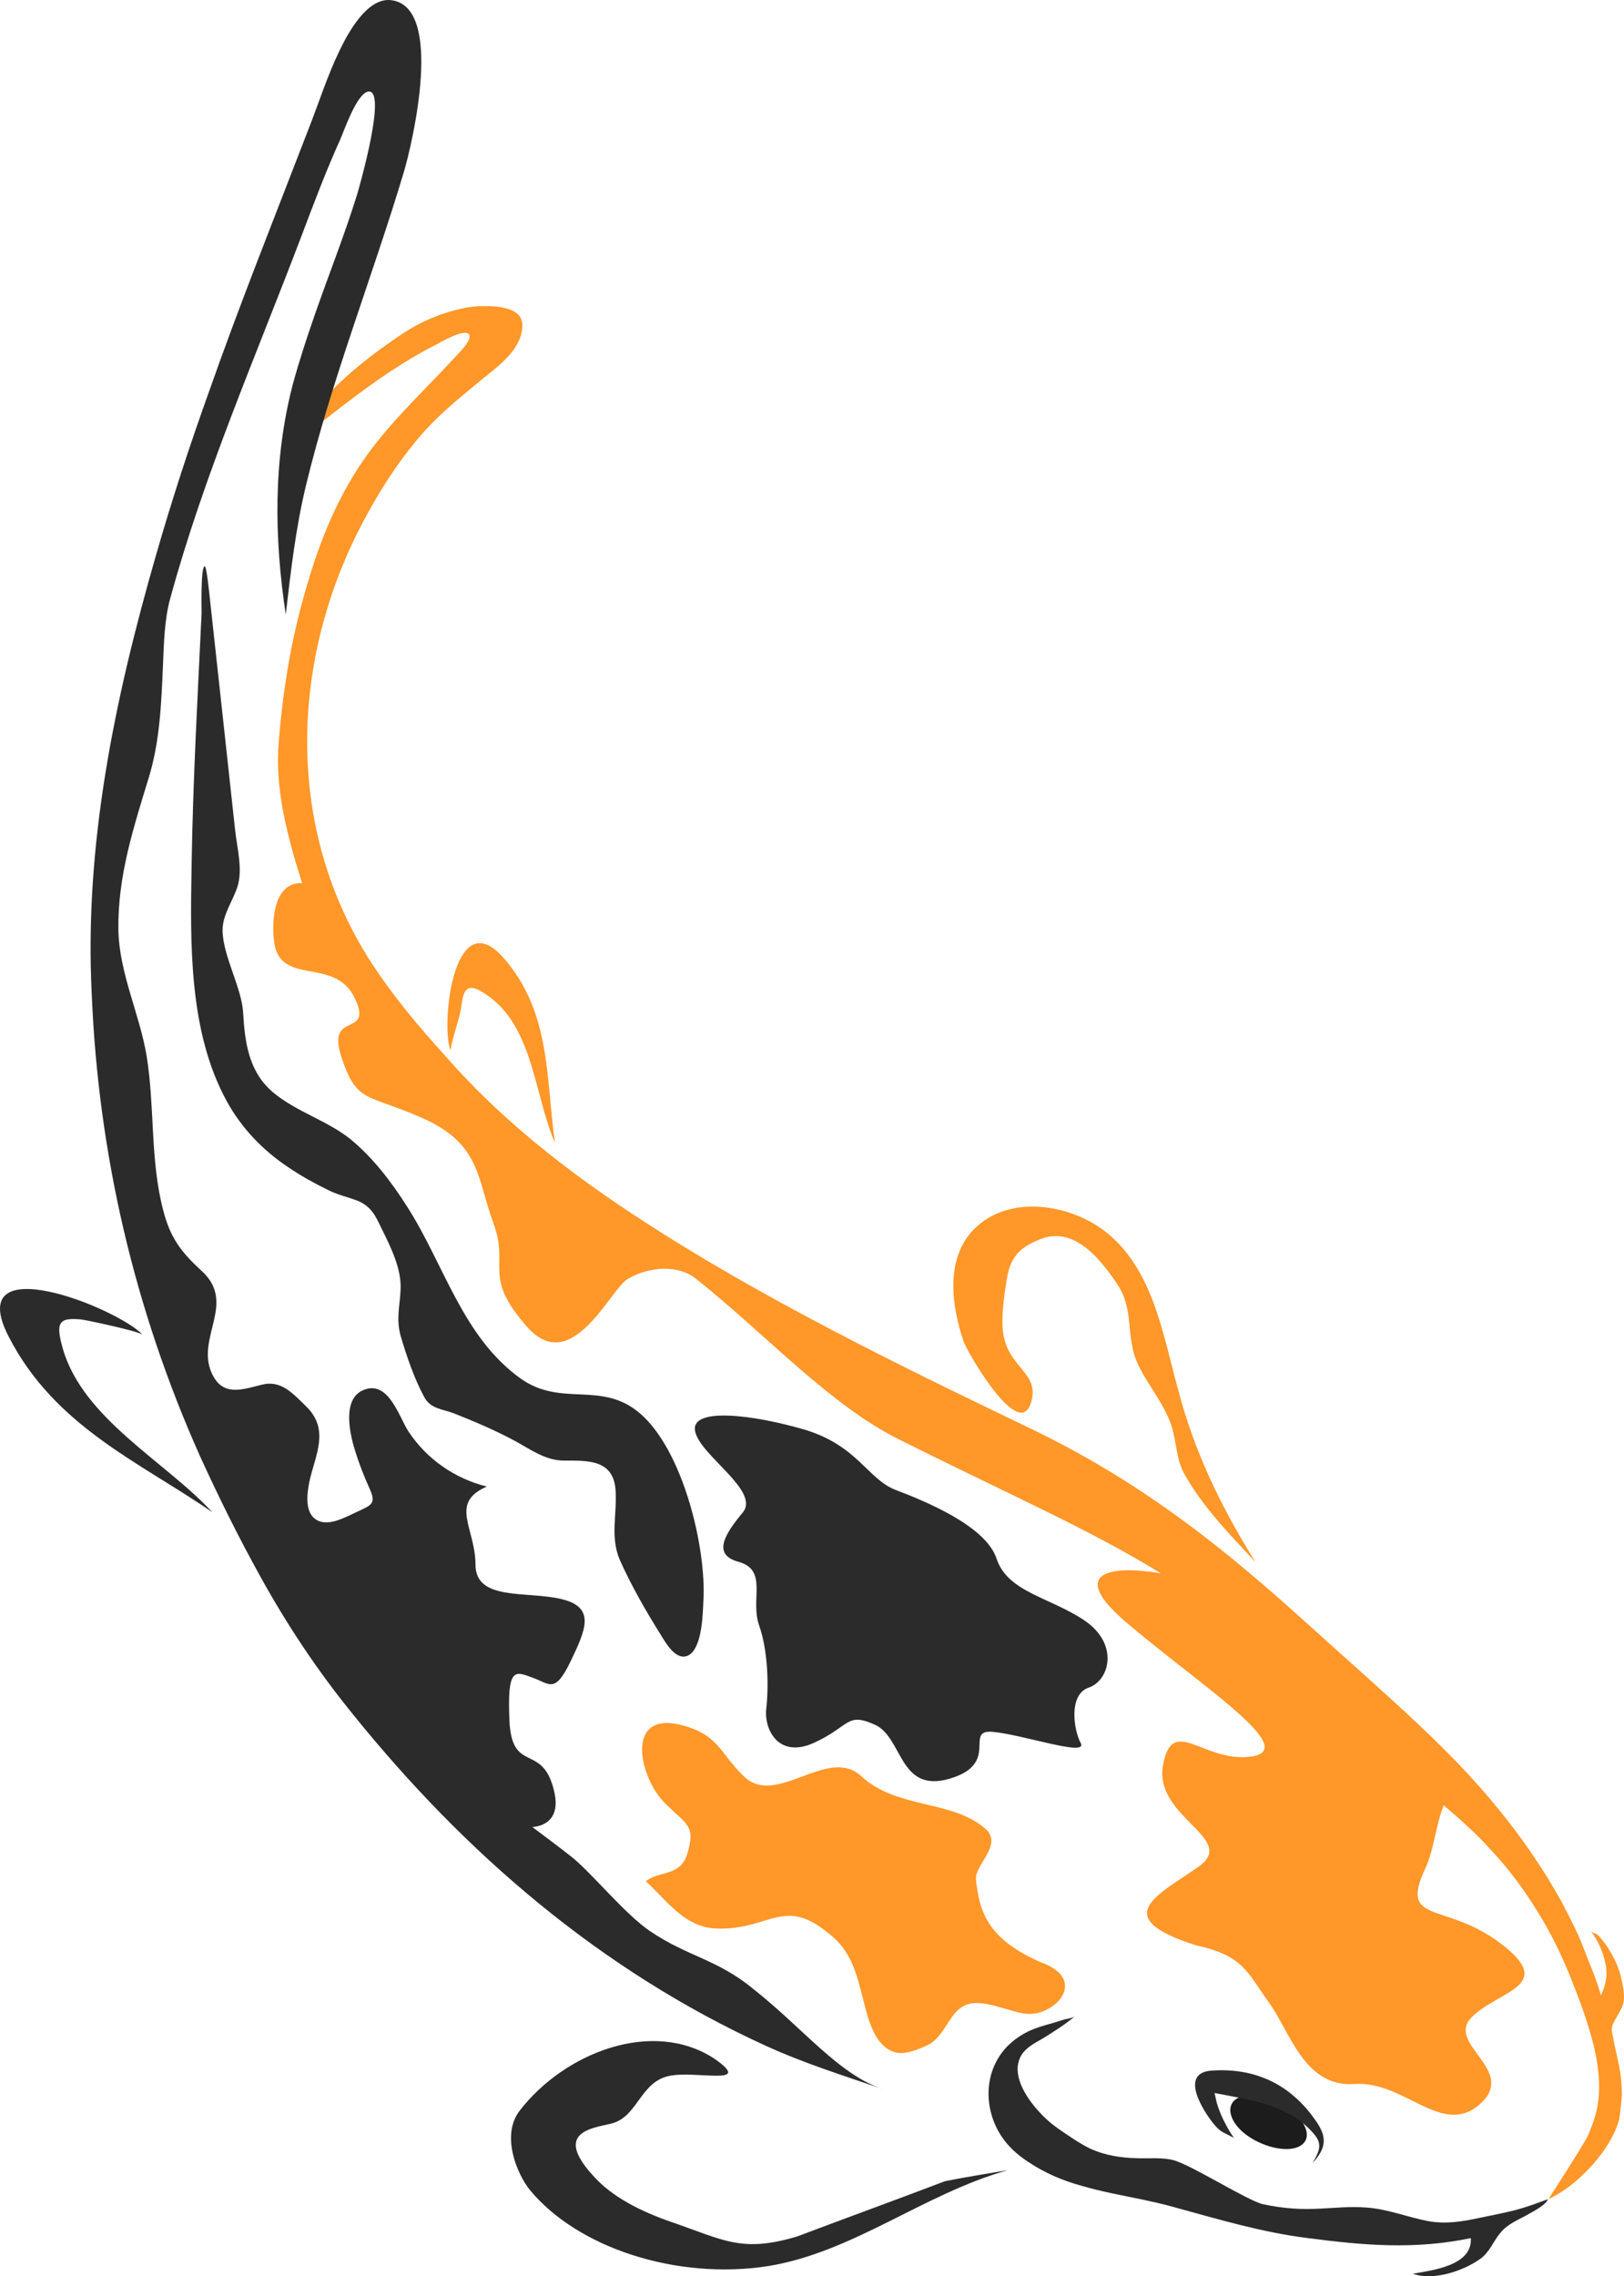 <?xml version="1.0" encoding="utf-8"?>
<!-- Generator: Adobe Illustrator 15.0.0, SVG Export Plug-In . SVG Version: 6.00 Build 0)  -->
<!DOCTYPE svg PUBLIC "-//W3C//DTD SVG 1.1//EN" "http://www.w3.org/Graphics/SVG/1.1/DTD/svg11.dtd">
<svg version="1.1" id="Layer_1" xmlns="http://www.w3.org/2000/svg" xmlns:xlink="http://www.w3.org/1999/xlink" x="0px" y="0px"
	 width="488.017px" height="683.876px" viewBox="272.02 -275.125 488.017 683.876"
	 enable-background="new 272.02 -275.125 488.017 683.876" xml:space="preserve">
<g>
	<path fill="#1C1C1C" d="M642.6,356.3c2.5-2.898,8.9-2.398,14.802,0.9c5.898,3.398,8.898,8.5,6.5,11.398c-2.302,2.9-9,2.5-15-0.8
		S640.2,359.3,642.6,356.3z"/>
	<g>
		<path fill="#2B2B2B" d="M666.5,374.7c2-3.602,3.1-5.7,0.1-9c-7.698-8.7-19.1-9.9-29.6-12c0,0,0.5,2.2,0.5,2.3
			c1.4,5.7,5.3,11.2,5.3,11.2c-3.2-1.8-3.898-1.5-6.3-4.5c-3-3.8-10-14.8-0.7-15.7c12.8-1,23.602,3.7,31.3,14.6
			C671,366.9,670.6,370.2,666.5,374.7z"/>
	</g>
	<path fill="#FF9729" d="M759.4,354.3c0-2.8-0.302-5.898-0.802-8.6c-0.6-2.9-1.3-5.602-1.8-8.5c-0.398-1.9-0.8-2.8,0.102-4.602
		c0.8-1.6,1.8-3.1,2.5-4.6c1.3-2.8,0.3-6.5-0.302-9.3c-0.898-3.5-2.6-6.8-4.698-9.8c-0.7-0.9-1.4-1.9-2.302-2.7
		c-0.5-0.4-1.698-0.7-2-1.1c2.2,2.9,3.7,6.3,4.4,9.9c0.7,3.4,0,6.4-1.4,9.4c-1.3-4.802-3.398-9.5-5.198-14.2
		c-1.802-4.8-4.2-9.3-6.602-13.9c-1.8-3.2-3.6-6.3-5.6-9.4c-7.5-11.8-16.3-22.6-26-32.7c-10.102-10.4-21-20.1-31.8-29.8
		c-22.9-20.3-51.302-48.5-94.7-69.6c-32.4-15.6-75.102-36-112-59.3c-23.7-14.9-46.7-32-65.2-53.2c-2.9-3.3-13.4-14.4-22.4-28.2
		C358.301-25,359-73.8,379.301-114.8c5.199-10.4,11.8-21.1,19.499-29.9c5.3-6.1,11.7-11.2,18-16.4c5-4.1,11.9-8.9,12.2-16
		c0.3-6.3-9.3-6.2-13.7-6c-5,0.4-13.7,2.6-21.8,7.9c-8.101,5.3-19.8,14.1-25.5,21.8c-2.399,3.3,0.7,5.9-3,8
		c12.101-9.5,24.399-19.3,38.3-26.3c1.3-0.7,8.102-4.7,9.602-3c1.398,1.7-3.9,6.5-4.802,7.6c-9.8,10.6-20.499,20.3-28.398,32.5
		c-8.2,12.6-13.3,26.9-17.101,41.3c-3.601,13.4-5.699,27.1-6.8,40.8c-1.2,13.7,2.101,27.2,7,42.7c-8.399-0.3-9.101,10.9-8.5,16.8
		c1.199,14.7,18,5,24.199,17.5c6.101,12.6-8.601,3.6-3.899,17.9c4.7,14.3,7.7,10.9,24.801,18.6c17.1,7.7,16,18.2,20.898,31.4
		c4.9,13.2-3.5,15.6,10,31c13.5,15.5,25.102-11.3,30.4-14.3c5.1-3,13.7-4.8,20-0.4c20.8,16.4,40.8,38.6,62,48.9
		c34.2,17.1,56.8,26.8,78.2,40c-14.4-2.5-28.4-0.8-10.802,14.4c22.602,19.3,52.7,38.3,38.102,40.6c-14.602,2.1-23.9-12.9-26.7,2.7
		c-2.8,15.6,22.7,22,10.7,30.4c-12,8.5-27.4,15.1-0.9,23.6c14.3,3.102,15.4,8,21.9,17c6.5,8.9,10.7,25.8,25.898,24.7
		c15.102-1,26.302,16.2,37.7,6c11.4-10.2-10.6-18-2.5-26.1c8.2-8.102,25.602-9.302,8.7-22.102s-30.6-5.5-22.7-22.5
		c2.8-6.1,3.102-13,5.602-19.1c0,0.2,3.198,2.8,3.5,3.1c1.198,1.1,2.5,2.2,3.6,3.3c2.4,2.1,4.6,4.4,6.7,6.7
		c5.6,5.9,10.398,12.4,14.6,19.3c3.8,6.1,6.9,12.5,9.602,19.2c2.698,6.7,5.198,13.4,7,20.5c1.5,6.3,2.3,12.9,1,19.2
		c-0.602,2.8-1.602,5.4-2.7,8c-1.5,3.1-10.8,17.4-11.5,18.5c-0.102,0-0.2,0.5-0.2,0.5c8.5-3.9,18.3-14.3,21-23.5
		C759,359.6,759.4,354.4,759.4,354.3z"/>
	<path fill="#2B2B2B" d="M493.9,194.1c9.1,2.5,3.398,11.4,6.3,19.3c2.7,7.8,2.8,18.4,2.1,24.7c-0.8,6.1,3.5,15.3,14.3,10.4
		c10.802-4.9,9.7-9.3,18.2-5.5c8.602,3.7,7.2,20.7,22.5,16.3c15.5-4.5,4.2-14.9,13-14.1c9.102,0.8,28.602,7.6,26.5,3.4
		c-2.2-4-3.7-14.7,2.4-16.7c6.2-2.1,9.2-13-1.2-20.1c-10.5-7.1-23.1-8.5-26.5-18.6c-3.2-10-22.2-17.6-30.4-20.7
		c-8.398-3.3-11.398-13.3-27.3-18.1c-15.8-4.6-34.398-6.8-32.898,0.5c1.5,7.3,19.5,17.8,14.398,24.3
		C489.9,185.7,485.9,191.9,493.9,194.1z"/>
	<path fill="#2B2B2B" d="M375.2,84.2c-1.602-0.5-3-1-4.4-1.7c-4.1-2-8.3-4.3-12.1-6.9c-7.7-5.1-14.102-11.8-18.5-19.8
		c-11.6-21.1-11-47.9-10.6-71.2c0.399-25.2,1.801-50.3,3-75.5c0-1.2-0.301-13.7,0.899-14.1c0.601-0.2,1.399,8.1,1.5,8.9
		c2.601,23.5,5.101,47,7.7,70.6c0.6,5.3,2.3,11.6,0.699,16.7c-1.399,4.4-4.5,8.4-4.5,13.2c0.101,7.8,5.801,17.2,6.199,24.9
		c0.5,8.8,1.7,17.6,8.9,23.7c7,5.9,16.1,8.4,23.3,14.1c6.8,5.6,12.3,12.8,17,20.2c11.2,17.4,16.602,39.1,34.102,51.7
		c12.3,8.8,24.198,0.6,35.8,10.4c13,11,20.1,40.3,19.2,56.3c-0.2,3.9-0.302,13.9-4.302,16.4c-3.8,2.2-7-3.6-8.6-6.2
		c-4.4-7-8.8-14.7-12.2-22.3c-3-6.9-0.8-13.9-1.3-21.1c-0.7-9.1-8.2-8.8-15.5-8.8c-5.6,0-10.1-3.4-14.9-6
		c-5.8-3.1-11.898-5.7-18.198-8.2c-3.4-1.3-7-1.3-8.9-4.9c-3-5.5-5.3-12.3-7.101-18.4c-1.399-5.2-0.199-8.9,0-13.9
		c0.301-6.3-3-12.8-5.699-18.3c-1.9-3.9-2.9-6.3-6.801-8.2C378.399,85.2,376.8,84.7,375.2,84.2z"/>
	<path fill="#2B2B2B" d="M574.8,376.9c-25.2,7.1-46.3,24.6-71.898,28.8C475.3,410,445.6,400.2,431.3,382.9
		c-4-4.9-8.8-16.602-3.1-23.9c13.398-17.4,39.898-27.8,58.5-15.6c12.2,8.5-5.8,3.398-13.7,5.198c-8.7,1.9-9.3,12.302-17.3,14.302
		c-5.9,1.398-17.4,2.6-5.4,15.698C455.9,384.9,464.4,389.2,473.6,392.4c16,5.5,21.302,9.398,38,4.398c14.802-5.6,29.7-11,44.4-16.6
		C562,379,568.3,378,574.8,376.9z"/>
	<path fill="#FF9729" d="M649.3,194.2c-7.8-8.4-16.1-16.8-21.6-26.9c-2.5-4.7-2.102-11-4.5-16.3c-3-7-8.7-13.1-10.5-19.7
		c-2-7.8-0.4-13.8-5-20.7c-4.8-7.1-12.8-17.6-23.102-13.4c-5.6,2.2-8.8,4.9-9.898,11.3c-0.9,5-1.8,11.7-1.3,16.3
		c1.198,11.1,11.398,12.4,8.398,21.6c-3.7,11.6-19-15.3-20.1-18.2c-3.7-10.6-5.8-25.1,3-34c10.6-10.7,29.2-7.6,40,1.1
		c13.898,11.3,16.8,30.6,21.3,46.9C630.9,161,638.9,177.6,649.3,194.2z"/>
	<path fill="#2B2B2B" d="M722.8,395.8c0.102,0,0.102-0.1,0.2-0.2c2.2-2.698,5.6-3.898,8.5-5.6c1.4-0.8,5-2.6,5.7-4.4
		c-0.8,0.302-3.9,1.4-4.4,1.602c-1.7,0.6-3.3,1.1-5.1,1.6c-3.8,1-7.7,1.7-11.5,2.5c-5,1.102-9.9,1.8-15,0.9
		c-6.3-1.2-12.3-3.7-18.8-4.102c-10.102-0.698-17.102,2-30.9-1c-4.7-1.1-21.5-11.8-26.8-13.198c-3.3-0.9-7.4-0.5-10.8-0.602
		c-4.9-0.1-9.7-0.8-14.302-2.898c-2.698-1.302-5.198-3-7.698-4.7c-2.602-1.7-5.102-3.602-7.2-5.9c-3.7-3.898-8.4-10.5-6.4-16.1
		c1.102-3.2,4.3-4.8,7.102-6.4c3.398-2.1,6.698-4.2,9.698-6.7c-0.698,0.602-2.398,0.802-3.198,1c-1.2,0.4-2.4,0.7-3.602,1.102
		c-2.5,0.7-5,1.398-7.3,2.5c-3.7,1.8-6.9,4.5-9,8c-4.9,8.1-3.4,18.7,2.7,25.8c1.8,2.1,4,3.9,6.3,5.4c5.1,3.398,10.3,5.6,16.1,7.198
		c5.802,1.7,11.802,2.802,17.7,4c3.2,0.7,6.5,1.4,9.7,2.302c13.5,3.698,26.8,7.698,40.6,9.398c16.802,2.2,32.102,3.5,48.9,0
		c0.6,8.3-11.8,9.7-17.4,10.7c6.102,2.2,15-0.8,20-4.3C719.5,401.8,720.7,398.4,722.8,395.8z"/>
	<path fill="#2B2B2B" d="M498.2,322.3c-10.7-8.8-19.602-9.6-30.8-17.2c-7.7-5.2-17.802-17.8-23.7-22.4c-3.8-3-7.7-5.9-11.7-8.9
		c4.9-0.4,8.6-3.7,6.3-11.7c-3.6-13.5-12.5-4.3-13.2-20.4c-0.698-16.1,1.7-14.7,6.9-12.8c5.3,1.9,6.7,4.9,11.4-4.7
		c4.6-9.6,7.8-16.4-2.7-18.9s-25.8,0.7-25.8-10.4c0-10.9-8-18.4,3.398-23.4c-9.6-2.4-18-8.2-23.5-16.5
		c-2.8-4.2-5.899-15.4-13.3-12.6c-7.1,2.6-4.2,14.1-2.5,19.2c1.1,3.4,2.4,6.8,3.9,10.1c2.398,5.1,0.799,5.3-3.801,7.5
		c-3.101,1.4-8.101,4.3-11.601,2.5c-4.101-2-3.2-8.1-2.5-11.7c1.8-8.1,6.2-15.6-1-22.6c-3.899-3.8-7.5-8-13.3-6.5
		c-6.301,1.6-11.9,3.6-15.102-3.6c-4.699-10.6,7.602-21-3-30.6c-6.1-5.6-9.398-9.9-11.5-18.1c-4-15.1-2.5-30.9-5-46.4
		c-2.1-12.7-8.3-25-8.5-38.1c-0.199-16,4.5-30.4,9.102-45.5c3.398-11.1,3.8-22.4,4.3-33.9c0.3-6.7,0.399-13.6,2.2-20.1
		c10.1-37,25.699-72.7,39.3-108.5c3.7-9.8,7.5-19.9,11.8-29.4c1.102-2.5,4.9-13.6,8.301-14.3c5.899-1.1-2.4,27.9-3.199,30.7
		c-3.801,12.3-8.602,24.3-12.801,36.4c-2.4,6.9-4.699,13.9-6.601,20.9c-5.899,22.7-5.601,46-2.101,69.1c1.5-13,3-26.1,6.101-38.9
		c7.7-31.8,20-62.7,29.399-94.1c2.5-8.4,12.399-50.1-4.101-51.6c-7.101-0.6-12.8,10.1-15.2,15.1c-3.699,7.6-6.199,15.6-9.3,23.5
		c-10.2,26.5-20.8,52.9-30.2,79.7c-5.699,15.9-11,32.1-15.699,48.5c-12.399,43-21.601,87.1-19.301,132c2,48,12.801,94.5,32.5,138.6
		c5.6,12.3,11.6,24.4,18.2,36.3c8,14.5,17.2,28.3,27.601,41.1C411.8,281.8,452.6,316.9,502.1,339.5c11.802,5.4,23.802,9.1,36,13.3
		C524.3,348.6,513.5,334.3,498.2,322.3z"/>
	<path fill="#FF9729" d="M584.7,314.4c-15.2-6.7-18.4-14.4-19.4-24.9c-0.398-4.4,8.3-10.5,2.8-15.2c-10.1-8.8-26.5-5.8-37.3-15.8
		c-10-9.2-25.398,9.4-35.1,0.2c-7.102-6.7-7.5-12.3-18-15.3c-18.2-5.3-13.8,15.4-5.8,23.3c6.5,6.5,9.3,6.5,6.6,15.3
		c-2.1,6.7-8.5,4.9-12.4,8.1c6.302,5.7,11.602,13.9,21.302,14.2c16.6,0.5,20.198-10.5,35.1,2.7c5.7,5,7.2,12,9,19
		c1.4,5.3,3.1,13.3,9.2,15.4c3,1,7-0.7,9.7-1.9c5.698-2.5,6.6-10.2,12-12.3c5-2,12.898,2.2,18,2.7
		C588.8,330.8,599.5,319.7,584.7,314.4z"/>
	<path fill="#2B2B2B" d="M335.8,179.2c-21.898-15.1-47.3-25.7-61.199-52.8s32.5-8.7,40.301-0.5c-1-1-16.2-4.3-18.5-4.6
		c-6.602-0.6-7.801,0.7-5.5,8.8C297,151.2,321.8,164,335.8,179.2z"/>
	<path fill="#FF9729" d="M438.8,68.3c-2.8-19.1-1-39.4-15.7-55.9C408.3-4,404.4,33,407.4,40.4c0.8-4.9,2.8-9.3,3.398-14.1
		c0.5-3.9,1.7-5.9,5.602-3.7C432.3,31.6,432.2,53,438.8,68.3z"/>
</g>
</svg>
